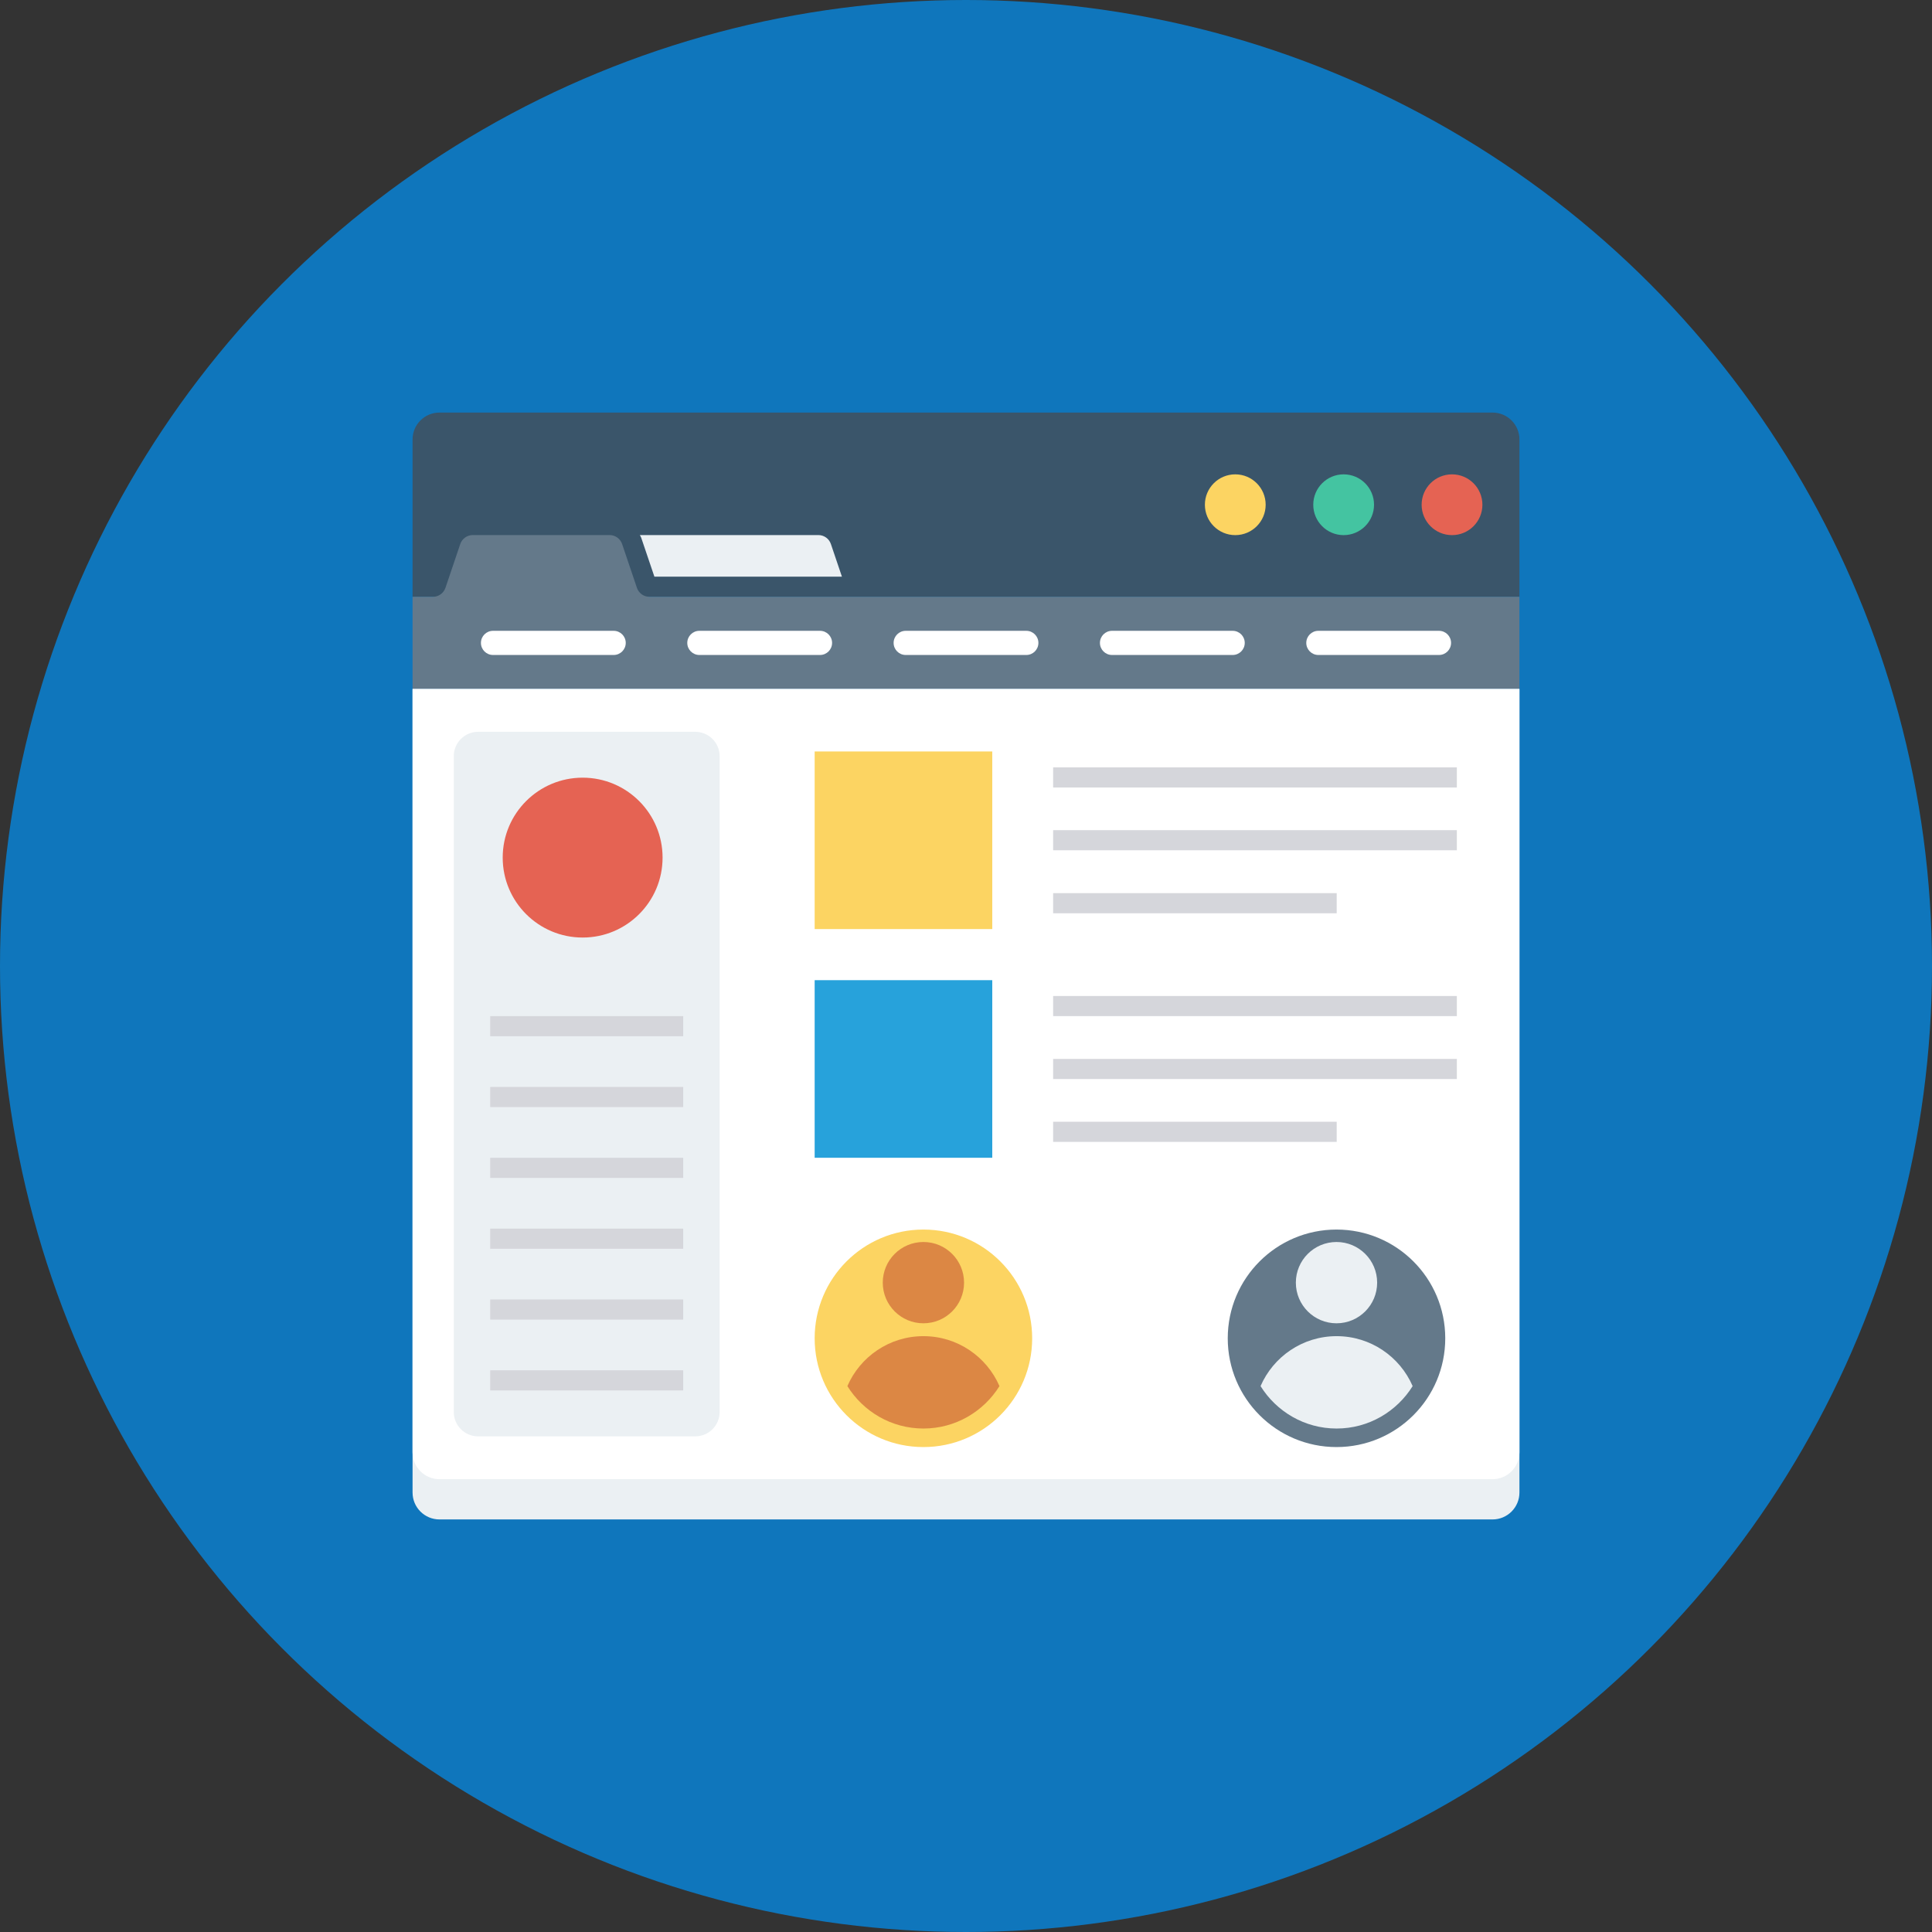<?xml version="1.0"?>
<svg xmlns="http://www.w3.org/2000/svg" xmlns:xlink="http://www.w3.org/1999/xlink" version="1.1" id="Capa_1" x="0px" y="0px" viewBox="0 0 491.52 491.52" style="enable-background:new 0 0 491.52 491.52;" xml:space="preserve" width="512px" height="512px" class=""><rect x="0" y="0" width="491.52" height="491.52" fill="#333333" stroke="none"/><g><circle style="fill:#0F76BC" cx="245.76" cy="245.76" r="245.76" data-original="#45B39C" class="active-path" data-old_color="#0f76bc"/><path style="fill:#3A556A;" d="M379.718,104.96H111.804c-3.78,0-6.844,3.064-6.844,6.843v40.031h281.6v-40.031  C386.56,108.024,383.496,104.96,379.718,104.96z" data-original="#3A556A" class=""/><circle style="fill:#FCD462;" cx="314.266" cy="128.41" r="7.731" data-original="#FCD462" class=""/><circle style="fill:#44C4A1" cx="341.837" cy="128.41" r="7.731" data-original="#44C4A1" class=""/><circle style="fill:#E56353;" cx="369.408" cy="128.41" r="7.731" data-original="#E56353" class=""/><path style="fill:#EBF0F3;" d="M166.487,146.714h47.71l-2.808-8.304c-0.462-1.365-1.742-2.284-3.184-2.284h-45.422  c0.099,0.226,0.259,0.411,0.339,0.648L166.487,146.714z" data-original="#EBF0F3" class=""/><path style="fill:#64798A;" d="M386.56,151.834H165.224c-1.441,0-2.721-0.919-3.184-2.284l-3.766-11.14  c-0.461-1.365-1.742-2.284-3.184-2.284h-34.81c-1.441,0-2.723,0.919-3.184,2.284l-3.766,11.14c-0.463,1.365-1.743,2.284-3.184,2.284  h-5.186v23.453h281.6V151.834z" data-original="#64798A" class=""/><path style="fill:#EBF0F3;" d="M104.96,379.717c0,3.779,3.064,6.843,6.842,6.843h267.915c3.779,0,6.842-3.064,6.842-6.843v-204.43  h-281.6V379.717z" data-original="#EBF0F3" class=""/><g>
	<path style="fill:#FFFFFF;" d="M104.96,369.477c0,3.779,3.064,6.843,6.842,6.843h267.915c3.779,0,6.842-3.064,6.842-6.843v-194.19   h-281.6V369.477z" data-original="#FFFFFF" class=""/>
	<path style="fill:#FFFFFF;" d="M156.125,166.633h-30.7c-1.695,0-3.07-1.375-3.07-3.073c0-1.698,1.375-3.073,3.07-3.073h30.7   c1.695,0,3.07,1.375,3.07,3.073C159.195,165.258,157.82,166.633,156.125,166.633z" data-original="#FFFFFF" class=""/>
	<path style="fill:#FFFFFF;" d="M208.62,166.633h-30.7c-1.695,0-3.07-1.375-3.07-3.073c0-1.698,1.375-3.073,3.07-3.073h30.7   c1.695,0,3.07,1.375,3.07,3.073C211.69,165.258,210.315,166.633,208.62,166.633z" data-original="#FFFFFF" class=""/>
	<path style="fill:#FFFFFF;" d="M261.11,166.633h-30.695c-1.695,0-3.07-1.375-3.07-3.073c0-1.698,1.375-3.073,3.07-3.073h30.695   c1.695,0,3.07,1.375,3.07,3.073C264.18,165.258,262.805,166.633,261.11,166.633z" data-original="#FFFFFF" class=""/>
	<path style="fill:#FFFFFF;" d="M313.605,166.633h-30.7c-1.695,0-3.07-1.375-3.07-3.073c0-1.698,1.375-3.073,3.07-3.073h30.7   c1.695,0,3.07,1.375,3.07,3.073C316.675,165.258,315.3,166.633,313.605,166.633z" data-original="#FFFFFF" class=""/>
	<path style="fill:#FFFFFF;" d="M366.095,166.633H335.4c-1.695,0-3.07-1.375-3.07-3.073c0-1.698,1.375-3.073,3.07-3.073h30.695   c1.695,0,3.07,1.375,3.07,3.073C369.165,165.258,367.79,166.633,366.095,166.633z" data-original="#FFFFFF" class=""/>
</g><path style="fill:#EBF0F3;" d="M176.883,186.181h-55.239c-3.424,0-6.2,2.776-6.2,6.2v166.843c0,3.424,2.776,6.2,6.2,6.2h55.239  c3.424,0,6.2-2.776,6.2-6.2V192.381C183.083,188.957,180.307,186.181,176.883,186.181z" data-original="#EBF0F3" class=""/><circle style="fill:#E56353;" cx="148.229" cy="218.184" r="20.337" data-original="#E56353" class=""/><g>
	<rect x="124.713" y="258.509" style="fill:#D5D6DB;" width="49.101" height="5.12" data-original="#D5D6DB" class=""/>
	<rect x="124.713" y="276.531" style="fill:#D5D6DB;" width="49.101" height="5.12" data-original="#D5D6DB" class=""/>
	<rect x="124.713" y="294.554" style="fill:#D5D6DB;" width="49.101" height="5.12" data-original="#D5D6DB" class=""/>
	<rect x="124.713" y="312.576" style="fill:#D5D6DB;" width="49.101" height="5.12" data-original="#D5D6DB" class=""/>
	<rect x="124.713" y="330.598" style="fill:#D5D6DB;" width="49.101" height="5.12" data-original="#D5D6DB" class=""/>
	<rect x="124.713" y="348.621" style="fill:#D5D6DB;" width="49.101" height="5.12" data-original="#D5D6DB" class=""/>
</g><rect x="207.258" y="191.181" style="fill:#FCD462;" width="45.184" height="45.184" data-original="#FCD462" class=""/><rect x="207.258" y="249.364" style="fill:#27A2DB" width="45.184" height="45.184" data-original="#27A2DB" class=""/><circle style="fill:#64798A;" cx="340.019" cy="340.48" r="27.668" data-original="#64798A" class=""/><g>
	<circle style="fill:#EBF0F3;" cx="340.019" cy="326.318" r="10.342" data-original="#EBF0F3" class=""/>
	<path style="fill:#EBF0F3;" d="M340.045,363.432c8.163,0,15.318-4.327,19.346-10.794c-3.242-7.474-10.681-12.706-19.346-12.706   c-8.666,0-16.105,5.232-19.346,12.706C324.726,359.105,331.881,363.432,340.045,363.432z" data-original="#EBF0F3" class=""/>
</g><circle style="fill:#FCD462;" cx="234.926" cy="340.48" r="27.668" data-original="#FCD462" class=""/><g>
	<circle style="fill:#DC8744" cx="234.926" cy="326.318" r="10.342" data-original="#DC8744" class=""/>
	<path style="fill:#DC8744" d="M234.928,363.432c8.163,0,15.319-4.327,19.346-10.794c-3.243-7.474-10.681-12.706-19.346-12.706   c-8.666,0-16.104,5.232-19.346,12.706C219.61,359.105,226.764,363.432,234.928,363.432z" data-original="#DC8744" class=""/>
</g><g>
	<rect x="267.93" y="195.226" style="fill:#D5D6DB;" width="102.707" height="5.12" data-original="#D5D6DB" class=""/>
	<rect x="267.93" y="211.2" style="fill:#D5D6DB;" width="102.707" height="5.12" data-original="#D5D6DB" class=""/>
	<rect x="267.93" y="227.226" style="fill:#D5D6DB;" width="72.141" height="5.12" data-original="#D5D6DB" class=""/>
	<rect x="267.93" y="253.389" style="fill:#D5D6DB;" width="102.707" height="5.12" data-original="#D5D6DB" class=""/>
	<rect x="267.93" y="269.399" style="fill:#D5D6DB;" width="102.707" height="5.12" data-original="#D5D6DB" class=""/>
	<rect x="267.93" y="285.384" style="fill:#D5D6DB;" width="72.141" height="5.12" data-original="#D5D6DB" class=""/>
</g></g> </svg>
